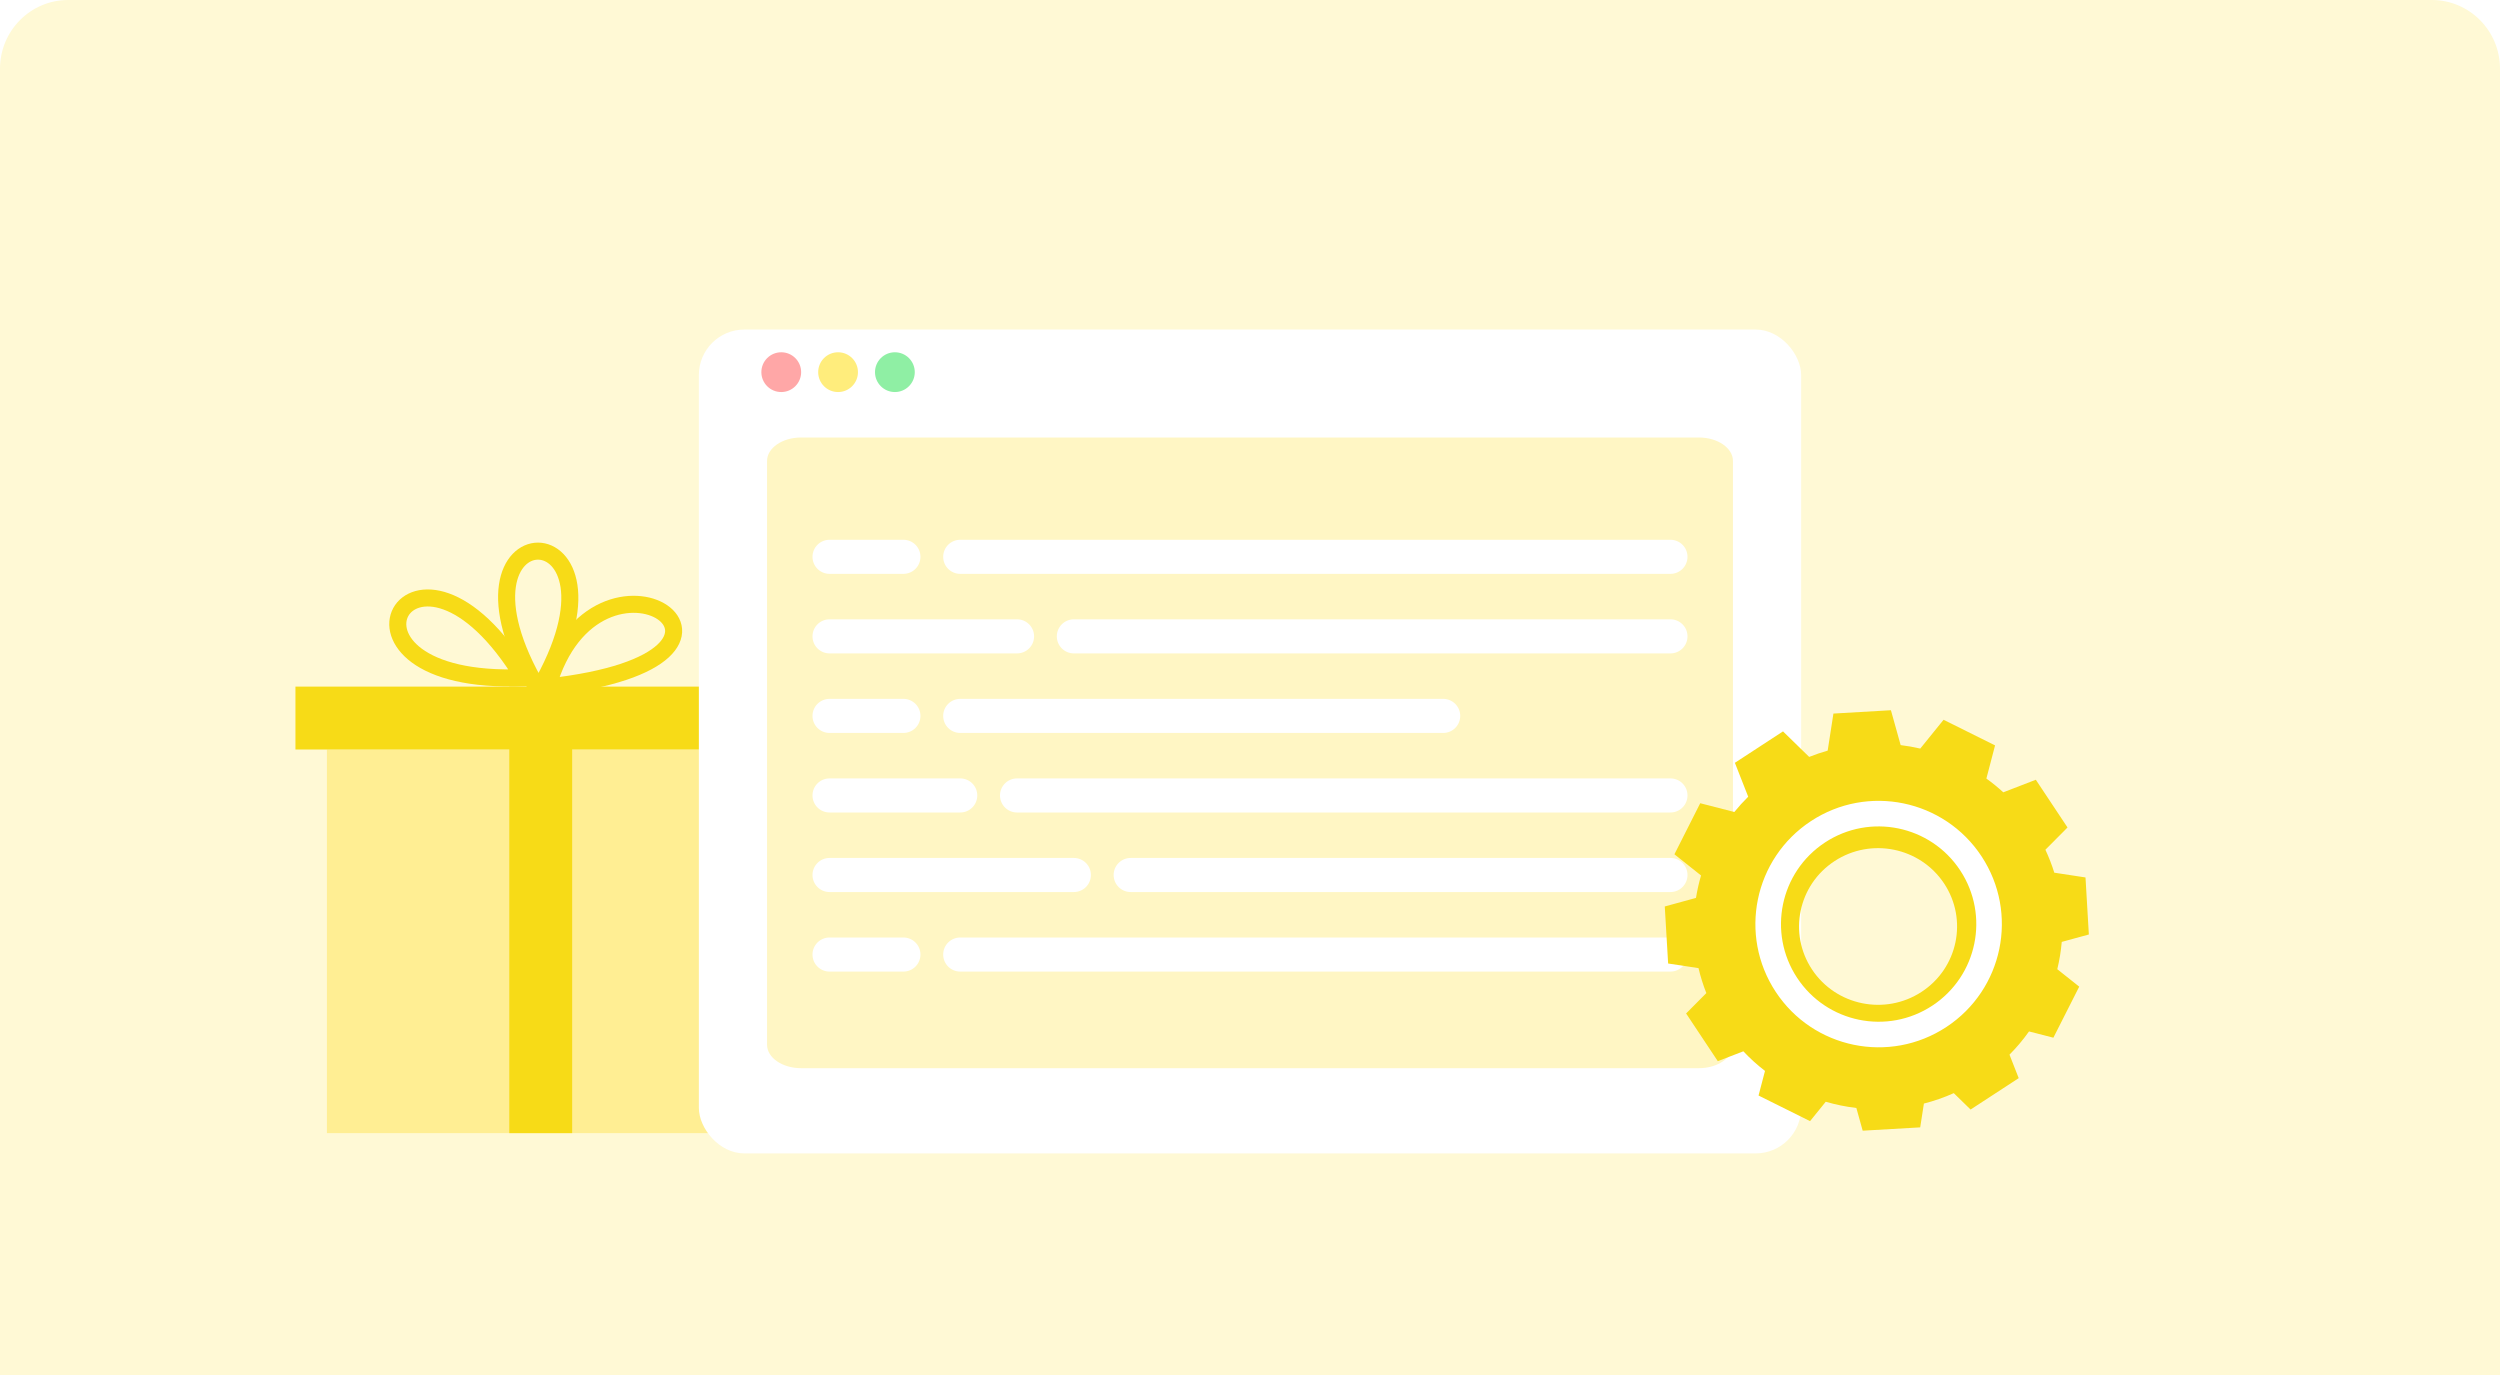 <svg width="440" height="242" viewBox="0 0 440 242" fill="none" xmlns="http://www.w3.org/2000/svg">
<g clip-path="url(#clip0_9007_6651)">
<path d="M0 12.1C0 5.417 5.373 0 12 0H428C434.627 0 440 5.417 440 12.1V242H0V12.1Z" fill="#FFF9D5"/>
<path d="M57.536 199.433H132.805V131.913H57.536" fill="#FFEE93"/>
<path d="M89.634 199.433H100.702V120.844H89.634" fill="#F7DB17"/>
<path d="M52 120.844H138.337V131.913H52" fill="#F7DB17"/>
<path d="M96.356 120.919C141.721 115.931 104.929 90.808 96.356 120.919Z" stroke="#F7DB17" stroke-width="3"/>
<path d="M92.154 119.264C72.503 86.94 54.148 120.841 92.154 119.264Z" stroke="#F7DB17" stroke-width="3"/>
<path d="M94.792 121.504C113.94 88.879 75.39 88.785 94.792 121.504Z" stroke="#F7DB17" stroke-width="3"/>
<g filter="url(#filter0_d_9007_6651)">
<rect x="123" y="54" width="194" height="145" rx="8" fill="white"/>
</g>
<path d="M141 77C137.686 77 135 78.849 135 81.13V183.87C135 186.151 137.686 188 141 188H299C302.314 188 305 186.151 305 183.87V81.13C305 78.849 302.314 77 299 77H141Z" fill="#FFF6C4"/>
<path d="M294 95H169C167.343 95 166 96.343 166 98C166 99.657 167.343 101 169 101H294C295.657 101 297 99.657 297 98C297 96.343 295.657 95 294 95Z" fill="white"/>
<path d="M294 109H189C187.343 109 186 110.343 186 112C186 113.657 187.343 115 189 115H294C295.657 115 297 113.657 297 112C297 110.343 295.657 109 294 109Z" fill="white"/>
<path d="M254 123H169C167.343 123 166 124.343 166 126C166 127.657 167.343 129 169 129H254C255.657 129 257 127.657 257 126C257 124.343 255.657 123 254 123Z" fill="white"/>
<path d="M294 137H179C177.343 137 176 138.343 176 140C176 141.657 177.343 143 179 143H294C295.657 143 297 141.657 297 140C297 138.343 295.657 137 294 137Z" fill="white"/>
<path d="M294 151H199C197.343 151 196 152.343 196 154C196 155.657 197.343 157 199 157H294C295.657 157 297 155.657 297 154C297 152.343 295.657 151 294 151Z" fill="white"/>
<path d="M294 165H169C167.343 165 166 166.343 166 168C166 169.657 167.343 171 169 171H294C295.657 171 297 169.657 297 168C297 166.343 295.657 165 294 165Z" fill="white"/>
<path d="M159 95H146C144.343 95 143 96.343 143 98C143 99.657 144.343 101 146 101H159C160.657 101 162 99.657 162 98C162 96.343 160.657 95 159 95Z" fill="white"/>
<path d="M179 109H146C144.343 109 143 110.343 143 112C143 113.657 144.343 115 146 115H179C180.657 115 182 113.657 182 112C182 110.343 180.657 109 179 109Z" fill="white"/>
<path d="M159 123H146C144.343 123 143 124.343 143 126C143 127.657 144.343 129 146 129H159C160.657 129 162 127.657 162 126C162 124.343 160.657 123 159 123Z" fill="white"/>
<path d="M169 137H146C144.343 137 143 138.343 143 140C143 141.657 144.343 143 146 143H169C170.657 143 172 141.657 172 140C172 138.343 170.657 137 169 137Z" fill="white"/>
<path d="M189 151H146C144.343 151 143 152.343 143 154C143 155.657 144.343 157 146 157H189C190.657 157 192 155.657 192 154C192 152.343 190.657 151 189 151Z" fill="white"/>
<path d="M159 165H146C144.343 165 143 166.343 143 168C143 169.657 144.343 171 146 171H159C160.657 171 162 169.657 162 168C162 166.343 160.657 165 159 165Z" fill="white"/>
<path d="M137.5 69C139.433 69 141 67.433 141 65.5C141 63.567 139.433 62 137.5 62C135.567 62 134 63.567 134 65.5C134 67.433 135.567 69 137.5 69Z" fill="#FFA7A7"/>
<path d="M147.5 69C149.433 69 151 67.433 151 65.5C151 63.567 149.433 62 147.5 62C145.567 62 144 63.567 144 65.5C144 67.433 145.567 69 147.5 69Z" fill="#FFED7C"/>
<path d="M157.5 69C159.433 69 161 67.433 161 65.5C161 63.567 159.433 62 157.5 62C155.567 62 154 63.567 154 65.5C154 67.433 155.567 69 157.5 69Z" fill="#8FEFA4"/>
<path d="M367.638 164.471L367.048 154.431L361.555 153.592C361.126 152.213 360.603 150.864 359.991 149.554L363.882 145.635L358.305 137.237L352.577 139.447C351.635 138.582 350.643 137.773 349.603 137.025L351.13 131.19L342.068 126.68L337.966 131.75C336.827 131.485 335.675 131.28 334.514 131.137L332.803 125L322.682 125.588L321.67 132.11C320.566 132.422 319.479 132.792 318.414 133.217L313.809 128.725L305.34 134.253L307.684 140.222C306.818 141.072 306.003 141.97 305.24 142.911L299.24 141.368L294.696 150.354L299.385 154.084C299.005 155.381 298.707 156.7 298.493 158.033L293 159.538L293.591 169.576L298.938 170.39C299.29 171.886 299.75 173.355 300.316 174.785L296.754 178.369L302.331 186.765L306.829 185.03C308.004 186.28 309.277 187.434 310.639 188.481L309.504 192.812L318.568 197.321L321.331 193.907C323.093 194.422 324.895 194.789 326.719 195.005L327.833 199L337.956 198.417L338.606 194.228C340.409 193.768 342.169 193.155 343.865 192.393L346.823 195.279L355.293 189.753L353.67 185.619C354.928 184.355 356.077 182.988 357.106 181.533L361.395 182.636L365.944 173.651L362.082 170.58C362.466 169 362.729 167.394 362.868 165.775L367.638 164.471ZM338.183 174.575C331.77 178.763 323.146 177.002 318.924 170.643C314.703 164.284 316.48 155.732 322.893 151.546C329.306 147.36 337.93 149.121 342.154 155.482C346.378 161.844 344.596 170.391 338.183 174.575Z" fill="#F7DB17"/>
<path d="M318.715 144.523C308.711 151.109 305.937 164.557 312.523 174.562C319.108 184.568 332.558 187.339 342.562 180.751C352.567 174.162 355.34 160.719 348.752 150.714C342.165 140.709 328.718 137.938 318.715 144.523ZM340.089 176.992C332.161 182.213 321.503 180.017 316.286 172.088C311.069 164.158 313.263 153.5 321.19 148.281C329.116 143.063 339.776 145.261 344.996 153.19C350.214 161.119 348.016 171.774 340.089 176.992Z" fill="white"/>
</g>
<defs>
<filter id="filter0_d_9007_6651" x="115" y="50" width="210" height="161" filterUnits="userSpaceOnUse" color-interpolation-filters="sRGB">
<feFlood flood-opacity="0" result="BackgroundImageFix"/>
<feColorMatrix in="SourceAlpha" type="matrix" values="0 0 0 0 0 0 0 0 0 0 0 0 0 0 0 0 0 0 127 0" result="hardAlpha"/>
<feOffset dy="4"/>
<feGaussianBlur stdDeviation="4"/>
<feComposite in2="hardAlpha" operator="out"/>
<feColorMatrix type="matrix" values="0 0 0 0 0 0 0 0 0 0 0 0 0 0 0 0 0 0 0.06 0"/>
<feBlend mode="normal" in2="BackgroundImageFix" result="effect1_dropShadow_9007_6651"/>
<feBlend mode="normal" in="SourceGraphic" in2="effect1_dropShadow_9007_6651" result="shape"/>
</filter>
<clipPath id="clip0_9007_6651">
<rect width="440" height="242" fill="white"/>
</clipPath>
</defs>
</svg>
